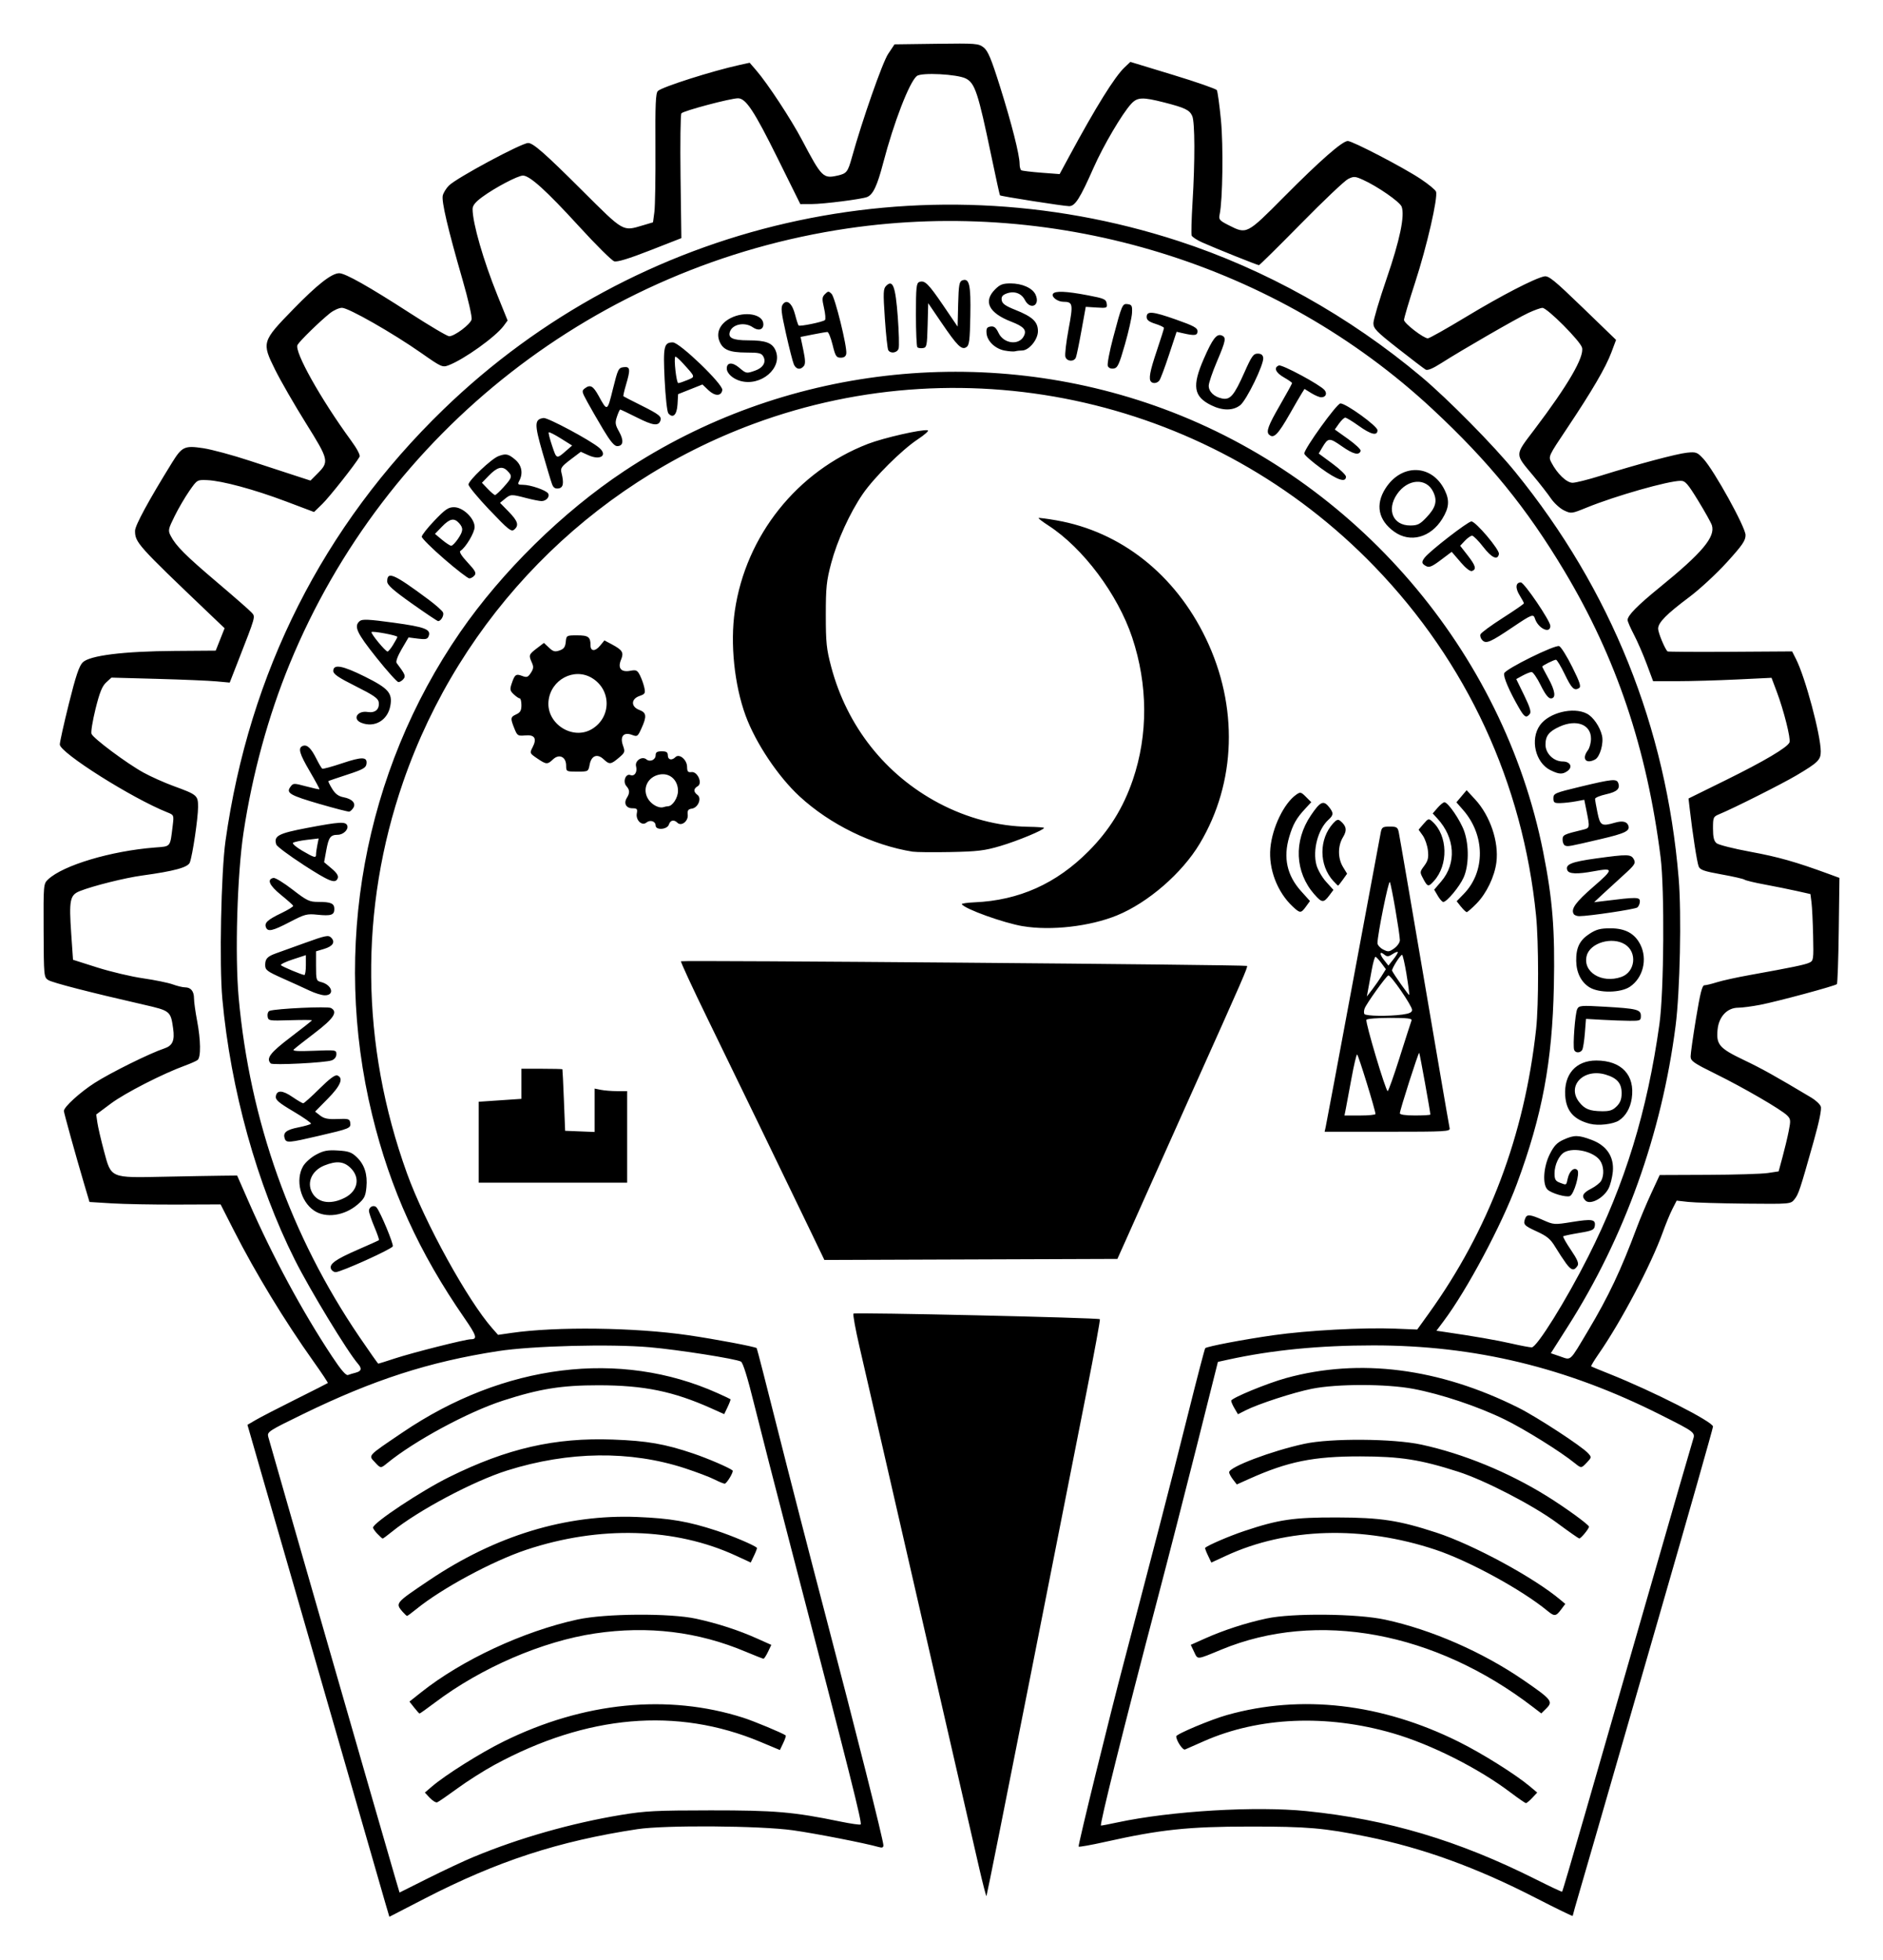 <?xml version="1.0" encoding="UTF-8" standalone="no"?>
<!-- Created with Inkscape (http://www.inkscape.org/) -->

<svg
   xmlns:dc="http://purl.org/dc/elements/1.1/"
   xmlns:cc="http://creativecommons.org/ns#"
   xmlns:rdf="http://www.w3.org/1999/02/22-rdf-syntax-ns#"
   xmlns:svg="http://www.w3.org/2000/svg"
   xmlns="http://www.w3.org/2000/svg"
   xmlns:sodipodi="http://sodipodi.sourceforge.net/DTD/sodipodi-0.dtd"
   xmlns:inkscape="http://www.inkscape.org/namespaces/inkscape"
   width="216.228"
   height="225"
   viewBox="0 0 57.21 59.531"
   version="1.1"
   id="svg828"
   inkscape:version="0.92.4 (5da689c313, 2019-01-14)"
   sodipodi:docname="LNJPIT, Chapra Logo.svg">
  <defs
     id="defs822" />
  <sodipodi:namedview
     id="base"
     pagecolor="#ffffff"
     bordercolor="#666666"
     borderopacity="1.0"
     inkscape:pageopacity="0.0"
     inkscape:pageshadow="2"
     inkscape:zoom="1.5654999"
     inkscape:cx="108.11416"
     inkscape:cy="112.50011"
     inkscape:document-units="mm"
     inkscape:current-layer="layer1"
     showgrid="false"
     inkscape:window-width="1366"
     inkscape:window-height="705"
     inkscape:window-x="-8"
     inkscape:window-y="-8"
     inkscape:window-maximized="1"
     units="px"
     fit-margin-top="5"
     fit-margin-left="5"
     fit-margin-right="5"
     fit-margin-bottom="5" />
  <g
     inkscape:label="Layer 1"
     inkscape:groupmode="layer"
     id="layer1"
     transform="translate(-7.639,-233.917)">
    <path
       style="fill:#000000;stroke-width:0.062"
       d="m 19.347,291.713 c -0.066,-0.227 -0.653,-2.261 -1.303,-4.521 -0.65,-2.26 -1.336,-4.637 -1.524,-5.282 -0.188,-0.646 -0.571,-1.973 -0.852,-2.949 l -0.511,-1.775 0.254,-0.148 c 0.14,-0.082 0.685,-0.363 1.212,-0.626 0.527,-0.263 0.966,-0.485 0.976,-0.495 0.01,-0.009 -0.186,-0.305 -0.437,-0.657 -0.878,-1.234 -1.761,-2.686 -2.417,-3.975 l -0.403,-0.792 -1.315,0.005 c -0.724,0.003 -1.62,-0.014 -1.992,-0.037 l -0.677,-0.042 -0.174,-0.587 c -0.247,-0.833 -0.604,-2.122 -0.604,-2.177 0,-0.12 0.488,-0.565 0.932,-0.85 0.486,-0.312 1.685,-0.905 2.118,-1.048 0.253,-0.084 0.322,-0.239 0.269,-0.609 -0.074,-0.526 -0.089,-0.537 -0.89,-0.72 -1.633,-0.373 -2.776,-0.667 -2.904,-0.748 -0.132,-0.084 -0.135,-0.117 -0.141,-1.504 -0.006,-1.4 -0.004,-1.42 0.135,-1.551 0.455,-0.431 1.912,-0.866 3.243,-0.97 0.498,-0.039 0.462,0.006 0.545,-0.672 0.038,-0.312 0.037,-0.316 -0.167,-0.397 -1.068,-0.425 -3.264,-1.811 -3.264,-2.06 2.32e-5,-0.072 0.124,-0.631 0.276,-1.241 0.209,-0.839 0.311,-1.144 0.42,-1.252 0.21,-0.21 1.237,-0.338 2.8,-0.348 l 1.241,-0.009 0.135,-0.34 0.135,-0.34 -0.486,-0.463 c -2.159,-2.059 -2.234,-2.142 -2.235,-2.496 -2.11e-4,-0.161 0.415,-0.925 1.123,-2.068 0.304,-0.49 0.381,-0.526 0.947,-0.441 0.259,0.039 0.893,0.21 1.409,0.38 0.516,0.17 1.144,0.375 1.395,0.456 l 0.456,0.148 0.204,-0.204 c 0.37,-0.37 0.36,-0.415 -0.341,-1.537 -0.345,-0.552 -0.766,-1.282 -0.935,-1.622 -0.414,-0.833 -0.405,-0.862 0.551,-1.843 0.733,-0.752 1.169,-1.093 1.396,-1.091 0.184,0.001 0.9,0.405 2.145,1.209 0.6,0.388 1.137,0.705 1.194,0.705 0.163,0 0.646,-0.362 0.682,-0.512 0.018,-0.075 -0.105,-0.614 -0.274,-1.198 -0.448,-1.55 -0.646,-2.392 -0.602,-2.566 0.021,-0.084 0.105,-0.22 0.187,-0.301 0.234,-0.234 2.206,-1.292 2.407,-1.292 0.152,0 0.513,0.317 1.651,1.452 1.265,1.26 1.216,1.232 1.83,1.05 l 0.312,-0.093 0.042,-0.316 c 0.023,-0.174 0.037,-1.052 0.032,-1.952 -0.008,-1.312 0.006,-1.653 0.074,-1.72 0.123,-0.122 1.648,-0.608 2.487,-0.792 l 0.302,-0.066 0.196,0.227 c 0.348,0.402 1.059,1.483 1.394,2.118 0.6,1.137 0.643,1.18 1.082,1.081 0.275,-0.062 0.31,-0.107 0.435,-0.556 0.315,-1.131 0.928,-2.88 1.1,-3.138 l 0.194,-0.291 1.272,-0.017 c 1.209,-0.016 1.28,-0.01 1.436,0.112 0.131,0.103 0.23,0.339 0.498,1.191 0.353,1.123 0.594,2.072 0.594,2.343 0,0.09 0.023,0.177 0.051,0.195 0.028,0.017 0.302,0.05 0.608,0.074 l 0.557,0.042 0.28,-0.518 c 0.821,-1.52 1.393,-2.439 1.694,-2.723 l 0.176,-0.166 1.291,0.393 c 0.71,0.216 1.31,0.425 1.335,0.464 0.024,0.04 0.08,0.446 0.125,0.903 0.076,0.786 0.053,2.443 -0.04,2.877 -0.032,0.149 -0.005,0.181 0.278,0.324 0.548,0.278 0.543,0.281 1.68,-0.864 1.095,-1.103 1.772,-1.695 1.936,-1.695 0.144,0 1.695,0.807 2.214,1.153 0.236,0.157 0.445,0.329 0.466,0.383 0.066,0.172 -0.278,1.668 -0.633,2.756 -0.188,0.577 -0.34,1.091 -0.339,1.143 0.004,0.103 0.594,0.558 0.725,0.558 0.045,0 0.566,-0.293 1.16,-0.652 1.07,-0.646 2.079,-1.168 2.375,-1.229 0.133,-0.027 0.298,0.107 1.169,0.948 l 1.014,0.98 -0.142,0.379 c -0.171,0.458 -0.588,1.171 -1.349,2.309 -0.568,0.848 -0.569,0.852 -0.475,1.034 0.177,0.342 0.464,0.617 0.645,0.617 0.093,0 0.472,-0.095 0.843,-0.211 1.137,-0.355 2.327,-0.672 2.637,-0.703 0.273,-0.027 0.309,-0.014 0.494,0.186 0.323,0.347 1.281,2.079 1.281,2.316 0,0.169 -0.094,0.306 -0.569,0.829 -0.313,0.344 -0.823,0.816 -1.134,1.049 -0.704,0.527 -0.953,0.78 -0.953,0.966 0,0.117 0.194,0.59 0.283,0.689 0.012,0.013 0.869,0.018 1.905,0.012 l 1.883,-0.012 0.119,0.235 c 0.281,0.553 0.749,2.299 0.751,2.801 0.001,0.258 -0.081,0.339 -0.739,0.729 -0.436,0.258 -1.894,0.992 -2.336,1.175 -0.191,0.079 -0.199,0.096 -0.199,0.438 0,0.263 0.028,0.38 0.108,0.447 0.059,0.05 0.525,0.167 1.035,0.261 0.837,0.154 1.381,0.308 2.369,0.671 l 0.33,0.121 -0.021,1.595 c -0.011,0.877 -0.037,1.611 -0.057,1.631 -0.055,0.055 -1.819,0.53 -2.333,0.629 -0.249,0.048 -0.548,0.087 -0.663,0.087 -0.336,0 -0.591,0.27 -0.629,0.667 -0.044,0.454 0.052,0.565 0.801,0.923 0.553,0.264 0.947,0.484 2.048,1.141 0.131,0.078 0.26,0.198 0.286,0.267 0.032,0.082 -0.044,0.451 -0.221,1.081 -0.413,1.464 -0.453,1.585 -0.578,1.74 -0.116,0.144 -0.119,0.144 -1.497,0.131 -0.759,-0.007 -1.538,-0.031 -1.731,-0.052 l -0.351,-0.039 -0.129,0.253 c -0.071,0.139 -0.202,0.455 -0.29,0.701 -0.357,0.992 -1.267,2.718 -1.955,3.707 -0.136,0.196 -0.236,0.364 -0.223,0.373 0.014,0.009 0.261,0.111 0.55,0.226 1.328,0.529 3.151,1.456 3.151,1.601 0,0.05 -0.739,2.65 -1.643,5.779 -0.904,3.129 -1.763,6.106 -1.91,6.616 -0.147,0.51 -0.366,1.266 -0.488,1.681 -0.122,0.415 -0.222,0.769 -0.222,0.785 0,0.017 -0.507,-0.23 -1.128,-0.549 -1.793,-0.921 -3.422,-1.512 -5.113,-1.856 -1.316,-0.267 -1.81,-0.31 -3.583,-0.309 -1.859,10e-4 -2.705,0.091 -4.369,0.463 -0.434,0.097 -0.802,0.163 -0.818,0.146 -0.026,-0.026 0.968,-4.068 1.388,-5.645 0.077,-0.289 0.266,-1.012 0.421,-1.606 0.155,-0.595 0.452,-1.734 0.661,-2.532 0.209,-0.798 0.597,-2.322 0.863,-3.387 0.266,-1.065 0.497,-1.95 0.514,-1.966 0.054,-0.054 1.172,-0.266 2.073,-0.394 1.038,-0.147 2.722,-0.238 3.687,-0.2 l 0.681,0.027 0.349,-0.485 c 1.825,-2.538 2.908,-5.404 3.263,-8.641 0.08,-0.727 0.079,-2.628 -0.001,-3.438 -0.4,-4.025 -2.098,-7.695 -4.906,-10.603 -4.886,-5.06 -12.305,-6.765 -18.87,-4.336 -4.994,1.848 -8.904,5.84 -10.644,10.87 -1.336,3.861 -1.296,7.985 0.116,11.893 0.539,1.491 1.84,3.853 2.593,4.706 l 0.173,0.196 0.402,-0.058 c 1.368,-0.199 3.756,-0.168 5.377,0.069 0.817,0.119 2.036,0.349 2.079,0.392 0.011,0.011 0.295,1.116 0.632,2.455 0.337,1.339 0.992,3.881 1.456,5.648 0.919,3.501 1.762,6.846 1.762,6.995 0,0.068 -0.038,0.083 -0.139,0.054 -0.412,-0.118 -1.911,-0.411 -2.61,-0.51 -0.994,-0.14 -3.888,-0.161 -4.726,-0.034 -2.398,0.364 -4.252,0.969 -6.47,2.112 l -1.065,0.549 z m 2.696,-1.41 c 1.365,-0.568 2.963,-1.022 4.47,-1.271 0.726,-0.12 1.063,-0.137 2.713,-0.138 1.966,-0.001 2.516,0.046 3.944,0.34 0.322,0.066 0.6,0.106 0.618,0.088 0.048,-0.048 -0.314,-1.485 -2.108,-8.371 -0.456,-1.75 -0.965,-3.734 -1.132,-4.408 -0.195,-0.791 -0.336,-1.244 -0.397,-1.277 -0.159,-0.085 -1.899,-0.359 -2.775,-0.436 -1.178,-0.104 -3.57,-0.043 -4.607,0.118 -2.093,0.324 -3.781,0.869 -5.919,1.91 -1.056,0.514 -1.099,0.542 -1.061,0.692 0.037,0.15 3.61,12.558 3.866,13.424 l 0.123,0.416 0.861,-0.431 c 0.474,-0.237 1.105,-0.533 1.403,-0.657 z m -1.345,-1.787 -0.151,-0.162 0.216,-0.185 c 0.417,-0.356 1.476,-1.021 2.178,-1.367 2.429,-1.199 4.988,-1.453 7.279,-0.721 0.328,0.105 1.191,0.464 1.29,0.537 0.015,0.011 -0.019,0.115 -0.075,0.232 l -0.101,0.212 -0.598,-0.25 c -2.533,-1.059 -5.269,-0.821 -8.076,0.702 -0.312,0.169 -0.815,0.488 -1.116,0.708 -0.302,0.22 -0.581,0.413 -0.621,0.428 -0.04,0.015 -0.14,-0.045 -0.224,-0.135 z m -0.478,-2.746 -0.141,-0.179 0.358,-0.284 c 1.236,-0.981 3.098,-1.848 4.744,-2.208 0.846,-0.185 2.814,-0.198 3.611,-0.024 0.653,0.143 1.283,0.347 1.845,0.599 l 0.436,0.195 -0.1,0.21 c -0.055,0.115 -0.117,0.21 -0.137,0.21 -0.02,0 -0.263,-0.096 -0.54,-0.212 -1.45,-0.611 -2.964,-0.795 -4.576,-0.556 -1.596,0.237 -3.454,1.037 -4.854,2.091 -0.252,0.19 -0.469,0.344 -0.481,0.342 -0.012,-0.002 -0.086,-0.084 -0.164,-0.183 z m -0.334,-2.888 c -0.244,-0.284 -0.255,-0.27 0.784,-0.97 2.023,-1.362 4.167,-2.014 6.333,-1.927 1.005,0.041 1.552,0.135 2.41,0.417 0.471,0.155 1.124,0.431 1.223,0.518 0.01,0.009 -0.028,0.113 -0.085,0.232 l -0.103,0.216 -0.446,-0.206 c -1.852,-0.856 -4.151,-0.921 -6.373,-0.181 -1.027,0.342 -2.565,1.171 -3.338,1.799 -0.142,0.115 -0.269,0.209 -0.284,0.209 -0.015,0 -0.068,-0.049 -0.119,-0.108 z m -0.78,-2.383 c -0.074,-0.079 -0.134,-0.165 -0.134,-0.191 0,-0.144 1.465,-1.116 2.317,-1.537 1.759,-0.87 3.213,-1.202 4.974,-1.137 1.039,0.038 1.581,0.133 2.44,0.424 0.454,0.154 1.102,0.434 1.194,0.515 0.04,0.035 -0.179,0.4 -0.24,0.4 -0.034,0 -0.176,-0.058 -0.315,-0.129 -0.139,-0.071 -0.538,-0.222 -0.888,-0.337 -1.661,-0.544 -3.535,-0.522 -5.404,0.065 -1.026,0.322 -2.708,1.215 -3.501,1.859 -0.142,0.115 -0.269,0.209 -0.283,0.209 -0.014,0 -0.086,-0.064 -0.16,-0.143 z m -0.062,-2.162 c -0.22,-0.234 -0.272,-0.176 0.823,-0.918 3.077,-2.087 6.607,-2.527 9.576,-1.194 0.204,0.091 0.379,0.174 0.389,0.184 0.01,0.01 -0.029,0.115 -0.086,0.235 l -0.104,0.218 -0.385,-0.173 c -1.158,-0.52 -2.053,-0.703 -3.429,-0.704 -1.127,-5.7e-4 -1.793,0.106 -2.904,0.465 -1.065,0.344 -2.694,1.224 -3.522,1.901 -0.194,0.159 -0.198,0.159 -0.36,-0.014 z m 36.724,10.762 c 0.357,-1.236 1.233,-4.277 1.947,-6.757 0.714,-2.481 1.326,-4.593 1.359,-4.695 0.076,-0.233 0.078,-0.231 -0.994,-0.77 -2.848,-1.432 -5.627,-2.103 -8.711,-2.103 -1.642,6e-5 -3.085,0.141 -4.418,0.433 l -0.309,0.068 -0.632,2.515 c -0.348,1.383 -0.884,3.474 -1.193,4.646 -1.031,3.919 -1.78,6.92 -1.727,6.92 0.029,0 0.256,-0.043 0.505,-0.097 1.624,-0.347 4.198,-0.5 5.744,-0.342 2.464,0.251 4.608,0.89 6.966,2.074 0.428,0.215 0.786,0.383 0.796,0.374 0.01,-0.009 0.31,-1.028 0.666,-2.264 z m -2.228,-0.742 c -0.98,-0.742 -2.421,-1.467 -3.584,-1.805 -2.006,-0.582 -4.066,-0.496 -5.734,0.239 -0.278,0.123 -0.539,0.237 -0.579,0.255 -0.068,0.029 -0.267,-0.269 -0.267,-0.4 0,-0.068 1.057,-0.512 1.545,-0.648 2.256,-0.634 4.699,-0.351 7.041,0.815 0.714,0.355 1.735,0.996 2.165,1.359 l 0.216,0.182 -0.15,0.16 c -0.082,0.088 -0.169,0.16 -0.192,0.16 -0.023,0 -0.23,-0.143 -0.461,-0.317 z m 0.679,-2.597 c -2.987,-2.293 -6.561,-2.952 -9.474,-1.747 -0.76,0.314 -0.711,0.31 -0.826,0.069 l -0.102,-0.214 0.436,-0.195 c 0.562,-0.251 1.231,-0.469 1.863,-0.605 0.78,-0.169 2.756,-0.15 3.609,0.035 1.411,0.305 2.96,0.983 4.211,1.843 0.846,0.582 0.895,0.643 0.685,0.852 l -0.154,0.152 z m 0.432,-2.927 c -0.777,-0.64 -2.385,-1.517 -3.398,-1.854 -2.222,-0.739 -4.512,-0.672 -6.365,0.184 l -0.446,0.206 -0.103,-0.216 c -0.057,-0.119 -0.095,-0.223 -0.085,-0.232 0.095,-0.083 0.745,-0.362 1.192,-0.511 1.046,-0.349 1.489,-0.414 2.811,-0.411 1.329,0.003 1.885,0.088 3.027,0.462 1.123,0.368 2.961,1.364 3.763,2.039 l 0.149,0.125 -0.122,0.163 c -0.163,0.219 -0.207,0.223 -0.423,0.045 z m 0.309,-2.658 c -0.732,-0.542 -2.202,-1.303 -3.021,-1.566 -1.15,-0.368 -1.753,-0.462 -2.972,-0.464 -1.421,-0.002 -2.199,0.156 -3.372,0.682 l -0.379,0.17 -0.116,-0.15 c -0.064,-0.083 -0.116,-0.181 -0.117,-0.219 -0.003,-0.161 1.284,-0.648 2.285,-0.865 0.8,-0.174 2.708,-0.16 3.559,0.025 1.267,0.275 2.628,0.832 3.793,1.553 0.565,0.349 1.293,0.877 1.296,0.939 0.002,0.06 -0.25,0.364 -0.296,0.358 -0.023,-0.003 -0.32,-0.211 -0.66,-0.462 z m 0.525,-1.824 c -0.418,-0.342 -1.525,-1.032 -2.132,-1.328 -0.812,-0.397 -1.932,-0.771 -2.78,-0.93 -0.818,-0.153 -2.308,-0.154 -3.073,-0.002 -0.56,0.111 -1.638,0.462 -2.026,0.66 l -0.223,0.114 -0.103,-0.175 c -0.057,-0.096 -0.103,-0.202 -0.103,-0.235 0,-0.08 1.097,-0.532 1.673,-0.69 2.229,-0.611 4.645,-0.302 7.05,0.9 0.566,0.283 1.928,1.172 2.12,1.383 0.109,0.121 0.108,0.129 -0.032,0.278 -0.173,0.184 -0.175,0.184 -0.37,0.025 z m -37.033,-2.751 c 0.168,-0.042 0.188,-0.124 0.064,-0.266 -0.318,-0.364 -1.456,-2.237 -1.918,-3.156 -1.151,-2.291 -1.952,-5.171 -2.204,-7.927 -0.095,-1.035 -0.038,-3.84 0.096,-4.797 0.72,-5.12 2.966,-9.564 6.62,-13.102 5.898,-5.71 14.47,-7.675 22.327,-5.117 2.64,0.859 5.196,2.286 7.383,4.121 0.811,0.68 2.208,2.096 2.859,2.898 2.907,3.578 4.582,7.742 4.962,12.339 0.09,1.083 0.04,3.434 -0.094,4.479 -0.42,3.27 -1.55,6.422 -3.272,9.126 l -0.518,0.814 0.286,0.098 c 0.34,0.116 0.272,0.179 0.846,-0.783 0.624,-1.045 1,-1.842 1.483,-3.138 0.095,-0.255 0.289,-0.716 0.432,-1.026 l 0.26,-0.562 1.475,-0.006 c 0.811,-0.003 1.625,-0.028 1.807,-0.055 l 0.332,-0.05 0.117,-0.432 c 0.065,-0.238 0.15,-0.593 0.189,-0.79 0.065,-0.326 0.061,-0.368 -0.048,-0.477 -0.179,-0.179 -1.33,-0.847 -2.18,-1.265 -0.662,-0.326 -0.751,-0.388 -0.752,-0.525 -8.51e-4,-0.086 0.073,-0.607 0.164,-1.159 0.126,-0.764 0.187,-1.004 0.255,-1.004 0.05,0 0.219,-0.041 0.377,-0.091 0.157,-0.05 0.606,-0.149 0.997,-0.219 1.293,-0.233 1.671,-0.311 1.809,-0.374 0.132,-0.06 0.136,-0.09 0.12,-0.816 -0.009,-0.415 -0.031,-0.87 -0.049,-1.012 l -0.033,-0.258 -0.414,-0.093 c -0.228,-0.051 -0.664,-0.139 -0.97,-0.196 -0.306,-0.056 -0.584,-0.123 -0.618,-0.148 -0.034,-0.025 -0.35,-0.097 -0.702,-0.16 -0.527,-0.094 -0.649,-0.137 -0.692,-0.242 -0.049,-0.118 -0.186,-1.002 -0.271,-1.744 l -0.037,-0.319 1.129,-0.556 c 1.175,-0.579 1.881,-0.997 1.939,-1.149 0.043,-0.111 -0.175,-0.976 -0.387,-1.538 l -0.159,-0.422 -1.059,0.051 c -0.582,0.028 -1.392,0.051 -1.799,0.051 h -0.74 l -0.196,-0.525 c -0.108,-0.289 -0.282,-0.689 -0.387,-0.889 -0.105,-0.2 -0.192,-0.4 -0.192,-0.443 0,-0.138 0.298,-0.441 0.977,-0.993 1.29,-1.048 1.696,-1.531 1.583,-1.886 -0.024,-0.075 -0.21,-0.409 -0.414,-0.742 -0.318,-0.519 -0.394,-0.607 -0.533,-0.606 -0.381,0.001 -1.977,0.455 -2.855,0.812 -0.461,0.188 -0.473,0.189 -0.69,0.086 -0.121,-0.058 -0.299,-0.22 -0.396,-0.361 -0.096,-0.141 -0.338,-0.452 -0.538,-0.691 -0.57,-0.683 -0.572,-0.603 0.037,-1.407 1.022,-1.35 1.516,-2.199 1.445,-2.483 -0.049,-0.197 -1.057,-1.209 -1.203,-1.208 -0.056,2.9e-4 -0.249,0.069 -0.43,0.154 -0.353,0.164 -2.021,1.126 -2.649,1.527 -0.257,0.164 -0.412,0.227 -0.471,0.193 -0.049,-0.028 -0.426,-0.315 -0.837,-0.638 -0.661,-0.518 -0.749,-0.609 -0.749,-0.772 6.2e-5,-0.102 0.181,-0.711 0.402,-1.354 0.403,-1.173 0.557,-1.912 0.456,-2.184 -0.054,-0.146 -0.737,-0.619 -1.179,-0.817 -0.236,-0.106 -0.276,-0.108 -0.448,-0.023 -0.104,0.051 -0.748,0.661 -1.43,1.355 -0.683,0.694 -1.258,1.262 -1.279,1.262 -0.047,0 -1.331,-0.515 -1.724,-0.691 -0.16,-0.072 -0.304,-0.166 -0.32,-0.209 -0.016,-0.043 -0.005,-0.491 0.026,-0.995 0.078,-1.268 0.074,-2.455 -0.009,-2.637 -0.083,-0.183 -0.22,-0.248 -0.853,-0.41 -0.66,-0.168 -0.813,-0.162 -1.003,0.045 -0.273,0.297 -0.84,1.26 -1.137,1.93 -0.418,0.944 -0.564,1.175 -0.747,1.175 -0.158,0 -2.071,-0.299 -2.101,-0.329 -0.009,-0.009 -0.128,-0.55 -0.264,-1.202 -0.399,-1.911 -0.494,-2.201 -0.77,-2.344 -0.26,-0.135 -1.355,-0.191 -1.493,-0.077 -0.227,0.188 -0.698,1.407 -1.02,2.637 -0.182,0.696 -0.308,0.963 -0.489,1.037 -0.162,0.066 -1.318,0.213 -1.68,0.214 l -0.35,10e-4 -0.681,-1.375 c -0.722,-1.457 -0.973,-1.838 -1.212,-1.838 -0.228,0 -1.664,0.382 -1.72,0.457 -0.028,0.037 -0.039,0.906 -0.026,1.929 l 0.025,1.861 -0.951,0.372 c -0.643,0.251 -0.996,0.359 -1.088,0.332 -0.075,-0.022 -0.56,-0.503 -1.078,-1.07 -0.982,-1.074 -1.49,-1.534 -1.696,-1.534 -0.153,0 -0.849,0.366 -1.237,0.651 -0.211,0.155 -0.293,0.258 -0.293,0.366 0,0.427 0.327,1.561 0.755,2.62 l 0.309,0.764 -0.12,0.163 c -0.248,0.335 -1.206,1.02 -1.674,1.197 -0.186,0.07 -0.219,0.055 -0.828,-0.372 -0.864,-0.605 -2.211,-1.373 -2.409,-1.373 -0.089,0 -0.255,0.074 -0.368,0.165 -0.318,0.255 -0.918,0.842 -0.984,0.961 -0.107,0.195 0.705,1.645 1.626,2.904 0.185,0.252 0.286,0.446 0.259,0.494 -0.132,0.231 -0.917,1.224 -1.133,1.434 l -0.25,0.243 -0.851,-0.321 c -0.967,-0.365 -1.942,-0.628 -2.393,-0.647 -0.307,-0.013 -0.307,-0.013 -0.544,0.327 -0.13,0.187 -0.332,0.531 -0.447,0.765 -0.198,0.401 -0.205,0.435 -0.119,0.602 0.156,0.303 0.46,0.605 1.417,1.416 0.51,0.432 0.976,0.84 1.037,0.908 0.123,0.137 0.141,0.073 -0.424,1.521 l -0.238,0.609 -0.404,-0.037 c -0.222,-0.021 -1.031,-0.055 -1.797,-0.076 l -1.393,-0.038 -0.16,0.147 c -0.122,0.112 -0.199,0.303 -0.323,0.802 -0.089,0.361 -0.145,0.702 -0.123,0.758 0.053,0.138 1.073,0.898 1.578,1.176 0.225,0.124 0.635,0.307 0.911,0.408 0.728,0.266 0.749,0.284 0.749,0.64 0,0.335 -0.168,1.469 -0.25,1.683 -0.057,0.149 -0.47,0.262 -1.449,0.396 -0.523,0.071 -1.501,0.316 -1.894,0.473 -0.301,0.121 -0.331,0.271 -0.26,1.303 l 0.054,0.783 0.741,0.235 c 0.408,0.129 1.033,0.277 1.39,0.328 0.357,0.052 0.761,0.134 0.898,0.184 0.137,0.05 0.305,0.09 0.374,0.09 0.177,0 0.273,0.118 0.273,0.337 5e-6,0.104 0.042,0.406 0.093,0.673 0.113,0.593 0.12,1.117 0.015,1.197 -0.042,0.032 -0.216,0.109 -0.386,0.171 -0.672,0.245 -1.816,0.83 -2.243,1.148 l -0.451,0.336 0.036,0.247 c 0.02,0.136 0.109,0.52 0.198,0.853 0.226,0.844 0.176,0.823 1.841,0.789 0.714,-0.015 1.502,-0.028 1.752,-0.031 l 0.455,-0.005 0.353,0.803 c 0.731,1.666 1.621,3.315 2.526,4.683 0.275,0.416 0.428,0.595 0.49,0.571 0.049,-0.019 0.156,-0.051 0.238,-0.071 z m 1.182,-0.429 c 0.543,-0.178 2.148,-0.583 2.312,-0.583 0.205,0 0.172,-0.11 -0.189,-0.632 -1.388,-2.003 -2.261,-3.922 -2.812,-6.186 -1.231,-5.054 -0.253,-10.41 2.673,-14.652 1.272,-1.843 3.118,-3.656 4.984,-4.894 4.805,-3.188 10.935,-3.898 16.371,-1.897 5.87,2.162 10.339,7.369 11.551,13.459 0.287,1.441 0.361,2.379 0.325,4.082 -0.049,2.296 -0.352,3.916 -1.121,5.993 -0.466,1.259 -1.521,3.236 -2.231,4.18 l -0.216,0.288 0.233,0.034 c 0.88,0.128 1.602,0.253 2.043,0.354 0.282,0.065 0.56,0.117 0.619,0.117 0.156,0 1.044,-1.425 1.713,-2.749 1.125,-2.226 1.8,-4.43 2.168,-7.074 0.137,-0.988 0.158,-4.084 0.034,-5.066 -0.416,-3.29 -1.342,-6.045 -2.92,-8.681 -1.15,-1.921 -2.295,-3.327 -4.011,-4.924 -4.707,-4.382 -11.343,-6.431 -17.768,-5.486 -7.599,1.118 -14.042,6.144 -16.953,13.225 -0.65,1.581 -1.133,3.348 -1.402,5.124 -0.192,1.273 -0.264,3.72 -0.147,5.012 0.339,3.74 1.584,7.237 3.664,10.295 0.306,0.45 0.566,0.819 0.578,0.819 0.012,0 0.237,-0.071 0.502,-0.158 z m -1.939,-2.72 c -0.057,-0.149 0.134,-0.287 0.814,-0.583 0.34,-0.148 0.629,-0.278 0.643,-0.288 0.014,-0.01 -0.049,-0.192 -0.139,-0.405 -0.09,-0.213 -0.164,-0.433 -0.164,-0.488 2.25e-4,-0.129 0.158,-0.193 0.235,-0.096 0.121,0.153 0.516,1.104 0.489,1.175 -0.033,0.086 -1.579,0.783 -1.735,0.783 -0.057,0 -0.12,-0.044 -0.141,-0.098 z m 37.529,-0.161 c -0.082,-0.112 -0.231,-0.338 -0.33,-0.502 -0.147,-0.244 -0.25,-0.33 -0.566,-0.475 -0.387,-0.177 -0.419,-0.213 -0.349,-0.396 0.051,-0.132 0.148,-0.123 0.539,0.05 0.326,0.144 0.344,0.146 0.879,0.06 0.617,-0.099 0.724,-0.081 0.696,0.117 -0.017,0.122 -0.077,0.149 -0.476,0.215 -0.251,0.042 -0.469,0.088 -0.484,0.103 -0.015,0.015 0.09,0.201 0.234,0.413 0.195,0.287 0.246,0.409 0.202,0.48 -0.103,0.163 -0.189,0.146 -0.344,-0.065 z m -38.044,-1.61 c -0.414,-0.281 -0.574,-0.933 -0.332,-1.348 0.065,-0.112 0.243,-0.27 0.396,-0.351 0.228,-0.122 0.345,-0.144 0.662,-0.125 0.322,0.019 0.415,0.052 0.57,0.2 0.238,0.228 0.333,0.524 0.295,0.919 -0.026,0.271 -0.064,0.344 -0.264,0.518 -0.401,0.347 -0.973,0.428 -1.327,0.187 z m 0.937,-0.391 c 0.393,-0.203 0.474,-0.602 0.181,-0.896 -0.209,-0.209 -0.431,-0.232 -0.803,-0.083 -0.407,0.163 -0.561,0.564 -0.338,0.881 0.186,0.266 0.561,0.304 0.961,0.097 z m 37.691,0.085 c -0.129,-0.129 -0.082,-0.229 0.171,-0.357 0.135,-0.069 0.274,-0.179 0.309,-0.244 0.094,-0.176 0.078,-0.451 -0.037,-0.614 -0.188,-0.269 -0.785,-0.409 -1.077,-0.253 -0.166,0.089 -0.305,0.384 -0.305,0.645 0,0.18 0.029,0.232 0.158,0.281 0.209,0.08 0.197,0.086 0.242,-0.121 0.051,-0.232 0.195,-0.361 0.293,-0.262 0.087,0.087 -0.101,0.742 -0.228,0.791 -0.118,0.045 -0.566,-0.086 -0.679,-0.199 -0.157,-0.157 -0.123,-0.686 0.068,-1.07 0.128,-0.257 0.219,-0.353 0.417,-0.443 0.323,-0.147 0.452,-0.146 0.855,0.005 0.46,0.172 0.688,0.515 0.645,0.967 -0.017,0.175 -0.075,0.404 -0.13,0.509 -0.154,0.298 -0.559,0.509 -0.702,0.366 z m -39.514,-1.872 c -0.07,-0.183 0.035,-0.274 0.4,-0.346 0.201,-0.04 0.378,-0.091 0.392,-0.114 0.014,-0.023 -0.224,-0.19 -0.53,-0.371 -0.45,-0.266 -0.552,-0.354 -0.537,-0.459 0.028,-0.197 0.202,-0.191 0.507,0.019 0.152,0.104 0.298,0.19 0.325,0.19 0.027,0 0.249,-0.199 0.493,-0.441 0.303,-0.301 0.475,-0.429 0.542,-0.404 0.199,0.076 0.103,0.311 -0.288,0.707 l -0.386,0.391 0.154,0.12 c 0.12,0.093 0.237,0.117 0.525,0.105 0.336,-0.013 0.372,-0.003 0.389,0.116 0.023,0.163 -0.01,0.176 -0.973,0.4 -0.883,0.206 -0.966,0.213 -1.015,0.086 z m 39.656,-0.456 c -0.497,-0.128 -0.726,-0.389 -0.756,-0.858 -0.042,-0.649 0.327,-1.065 0.943,-1.065 0.769,0 1.184,0.444 1.078,1.153 -0.044,0.294 -0.184,0.534 -0.389,0.668 -0.174,0.114 -0.625,0.166 -0.876,0.101 z m 0.806,-0.53 c 0.111,-0.111 0.152,-0.219 0.152,-0.402 0,-0.3 -0.137,-0.459 -0.485,-0.563 -0.669,-0.201 -1.192,0.342 -0.804,0.835 0.167,0.212 0.317,0.272 0.689,0.277 0.235,0.003 0.327,-0.027 0.448,-0.148 z M 15.866,266.213 c -0.151,-0.154 -0.023,-0.323 0.602,-0.798 0.357,-0.271 0.649,-0.502 0.649,-0.514 0,-0.012 -0.299,-0.013 -0.664,-0.002 -0.649,0.02 -0.665,0.017 -0.684,-0.119 -0.011,-0.077 0.017,-0.151 0.062,-0.166 0.212,-0.07 1.758,-0.141 1.862,-0.086 0.219,0.117 0.09,0.315 -0.495,0.761 -0.313,0.238 -0.598,0.463 -0.635,0.5 -0.047,0.047 0.129,0.058 0.615,0.038 0.665,-0.027 0.681,-0.025 0.681,0.105 0,0.081 -0.054,0.154 -0.14,0.186 -0.189,0.072 -1.795,0.153 -1.853,0.094 z M 55.466,265.8 c -0.046,-0.122 0.029,-1.116 0.094,-1.242 0.054,-0.105 0.117,-0.111 0.836,-0.069 0.982,0.057 1.097,0.086 1.097,0.28 0,0.141 -0.021,0.15 -0.34,0.148 -0.187,-10e-4 -0.562,-0.015 -0.834,-0.03 l -0.494,-0.028 -0.034,0.433 c -0.019,0.238 -0.055,0.467 -0.081,0.509 -0.061,0.099 -0.207,0.098 -0.244,-10e-4 z m -38.416,-1.797 c -0.156,-0.074 -0.524,-0.242 -0.819,-0.373 -0.485,-0.217 -0.535,-0.255 -0.535,-0.409 0,-0.19 0.067,-0.26 0.34,-0.357 0.102,-0.036 0.497,-0.178 0.878,-0.316 0.615,-0.222 0.703,-0.24 0.785,-0.158 0.136,0.136 0.055,0.264 -0.217,0.345 l -0.241,0.072 v 0.447 c 0,0.422 0.009,0.449 0.15,0.485 0.343,0.086 0.429,0.413 0.106,0.403 -0.09,-0.003 -0.291,-0.065 -0.447,-0.139 z m -0.118,-0.777 v -0.303 l -0.401,0.131 c -0.221,0.072 -0.381,0.151 -0.355,0.175 0.049,0.048 0.632,0.292 0.71,0.297 0.025,0.002 0.046,-0.133 0.046,-0.3 z m 39.004,0.677 c -0.256,-0.156 -0.403,-0.446 -0.408,-0.807 -0.006,-0.401 0.105,-0.627 0.404,-0.821 0.208,-0.135 0.329,-0.167 0.637,-0.167 0.45,0 0.738,0.157 0.908,0.495 0.223,0.444 0.082,1.012 -0.318,1.28 -0.281,0.188 -0.93,0.198 -1.224,0.019 z m 0.963,-0.318 c 0.424,-0.148 0.492,-0.749 0.112,-0.988 -0.391,-0.245 -1.059,-0.05 -1.163,0.341 -0.132,0.495 0.454,0.856 1.051,0.647 z m -41.18,-1.508 c -0.052,-0.136 0.05,-0.23 0.47,-0.431 0.206,-0.099 0.367,-0.199 0.358,-0.222 -0.009,-0.024 -0.178,-0.174 -0.375,-0.334 -0.352,-0.286 -0.433,-0.472 -0.223,-0.512 0.053,-0.01 0.313,0.149 0.579,0.355 0.436,0.337 0.511,0.373 0.778,0.373 0.388,0 0.491,0.045 0.491,0.216 0,0.183 -0.099,0.216 -0.517,0.173 -0.315,-0.033 -0.382,-0.015 -0.833,0.22 -0.53,0.276 -0.672,0.307 -0.728,0.162 z m 39.733,-0.404 c -0.093,-0.15 0.062,-0.363 0.601,-0.83 0.617,-0.534 0.618,-0.58 0.011,-0.468 -0.508,0.094 -0.761,0.084 -0.806,-0.032 -0.068,-0.176 0.124,-0.254 0.875,-0.357 0.969,-0.133 1.061,-0.13 1.147,0.029 0.062,0.117 0.029,0.168 -0.322,0.485 -0.216,0.195 -0.503,0.458 -0.639,0.585 l -0.247,0.231 0.309,-0.038 c 0.986,-0.122 1.081,-0.121 1.081,0.012 0,0.069 -0.035,0.152 -0.077,0.185 -0.071,0.055 -1.468,0.264 -1.766,0.264 -0.07,0 -0.145,-0.029 -0.167,-0.065 z m -38.597,-1.496 c -0.433,-0.28 -0.803,-0.556 -0.822,-0.614 -0.084,-0.261 0.059,-0.337 0.946,-0.505 0.982,-0.186 1.162,-0.196 1.21,-0.071 0.046,0.119 -0.119,0.28 -0.289,0.281 -0.22,0.002 -0.274,0.073 -0.346,0.462 l -0.068,0.37 0.227,0.191 c 0.158,0.132 0.215,0.223 0.188,0.294 -0.069,0.18 -0.24,0.113 -1.048,-0.408 z m 0.386,-0.315 c 0,-0.047 0.018,-0.174 0.04,-0.284 l 0.04,-0.199 -0.364,0.043 c -0.2,0.024 -0.387,0.065 -0.415,0.09 -0.028,0.026 0.097,0.133 0.278,0.239 0.372,0.217 0.422,0.23 0.422,0.11 z m 37.95,-0.266 c -0.042,-0.016 -0.077,-0.096 -0.077,-0.177 0,-0.149 0.029,-0.163 0.633,-0.309 0.193,-0.047 0.196,-0.062 0.098,-0.549 l -0.072,-0.356 -0.253,0.047 c -0.139,0.026 -0.35,0.05 -0.469,0.053 -0.19,0.005 -0.216,-0.013 -0.216,-0.148 0,-0.145 0.042,-0.163 0.834,-0.353 0.95,-0.228 1.085,-0.241 1.134,-0.112 0.068,0.176 -0.034,0.272 -0.368,0.346 -0.184,0.041 -0.334,0.103 -0.334,0.139 0,0.035 0.033,0.225 0.074,0.423 0.081,0.393 0.125,0.417 0.532,0.3 0.223,-0.064 0.356,-0.036 0.403,0.084 0.063,0.164 -0.09,0.24 -0.831,0.413 -0.991,0.232 -0.998,0.233 -1.089,0.198 z m -37.824,-1.258 c -0.924,-0.27 -1.042,-0.338 -0.905,-0.525 0.085,-0.116 0.099,-0.117 0.477,-0.016 0.214,0.057 0.397,0.097 0.405,0.088 0.009,-0.009 -0.122,-0.251 -0.29,-0.538 -0.322,-0.549 -0.369,-0.719 -0.215,-0.778 0.129,-0.049 0.251,0.066 0.413,0.391 0.076,0.152 0.156,0.287 0.178,0.301 0.022,0.014 0.295,-0.061 0.606,-0.165 0.609,-0.204 0.769,-0.199 0.737,0.023 -0.016,0.116 -0.112,0.169 -0.576,0.32 -0.306,0.1 -0.566,0.188 -0.579,0.198 -0.012,0.009 0.038,0.114 0.112,0.234 0.097,0.157 0.193,0.228 0.345,0.257 0.262,0.049 0.387,0.183 0.299,0.321 -0.034,0.055 -0.088,0.106 -0.12,0.115 -0.032,0.009 -0.431,-0.094 -0.888,-0.227 z M 54.743,257.305 c -0.457,-0.228 -0.621,-0.936 -0.317,-1.364 0.273,-0.383 1.012,-0.566 1.426,-0.352 0.192,0.099 0.396,0.395 0.46,0.668 0.055,0.233 -0.064,0.645 -0.208,0.723 -0.282,0.151 -0.417,-0.021 -0.22,-0.281 0.05,-0.066 0.092,-0.222 0.093,-0.347 0.004,-0.432 -0.44,-0.603 -0.956,-0.368 -0.322,0.147 -0.426,0.28 -0.426,0.547 0,0.269 0.249,0.511 0.524,0.511 0.227,0 0.312,0.166 0.147,0.287 -0.151,0.111 -0.263,0.106 -0.523,-0.025 z M 18.615,255.866 c -0.278,-0.112 -0.118,-0.378 0.196,-0.327 0.23,0.037 0.365,-0.084 0.334,-0.301 -0.016,-0.113 -0.162,-0.213 -0.7,-0.482 -0.525,-0.263 -0.68,-0.368 -0.68,-0.463 0,-0.217 0.276,-0.168 0.958,0.171 0.722,0.359 0.847,0.503 0.774,0.893 -0.082,0.439 -0.482,0.669 -0.882,0.509 z m 35.178,-0.446 c -0.301,-0.52 -0.489,-0.961 -0.452,-1.058 0.053,-0.137 1.543,-0.872 1.67,-0.823 0.055,0.021 0.233,0.305 0.395,0.63 0.238,0.479 0.277,0.602 0.207,0.645 -0.146,0.09 -0.223,0.015 -0.439,-0.432 -0.114,-0.236 -0.232,-0.43 -0.261,-0.43 -0.06,0 -0.417,0.178 -0.417,0.208 0,0.011 0.083,0.17 0.184,0.354 0.213,0.386 0.241,0.612 0.076,0.612 -0.074,0 -0.175,-0.131 -0.308,-0.402 -0.109,-0.221 -0.233,-0.4 -0.276,-0.399 -0.043,0.001 -0.165,0.05 -0.272,0.108 l -0.194,0.106 0.239,0.49 c 0.179,0.368 0.222,0.51 0.171,0.572 -0.107,0.129 -0.161,0.099 -0.323,-0.181 z m -34.72,-1.536 c -0.6,-0.752 -0.691,-0.951 -0.503,-1.107 0.076,-0.063 0.271,-0.054 1.029,0.05 0.957,0.131 1.143,0.203 1.063,0.41 -0.035,0.092 -0.09,0.104 -0.327,0.074 l -0.284,-0.036 -0.207,0.353 c -0.125,0.215 -0.186,0.381 -0.154,0.423 0.261,0.347 0.282,0.397 0.206,0.488 -0.042,0.051 -0.11,0.092 -0.152,0.092 -0.041,0 -0.344,-0.337 -0.672,-0.748 z m 0.51,-0.387 c 0.071,-0.114 0.129,-0.222 0.129,-0.239 0,-0.045 -0.747,-0.185 -0.785,-0.147 -0.035,0.035 0.42,0.589 0.487,0.592 0.023,0.001 0.099,-0.092 0.17,-0.206 z m 33.096,-0.134 c -0.052,-0.052 -0.079,-0.133 -0.06,-0.182 0.018,-0.048 0.323,-0.272 0.677,-0.498 0.354,-0.226 0.643,-0.425 0.643,-0.444 0,-0.019 -0.058,-0.128 -0.13,-0.243 -0.138,-0.223 -0.122,-0.392 0.037,-0.392 0.102,0 0.896,1.169 0.896,1.32 0,0.255 -0.373,0.077 -0.468,-0.223 -0.046,-0.146 -0.099,-0.126 -0.659,0.251 -0.696,0.469 -0.822,0.524 -0.936,0.41 z M 20.154,252.246 c -0.582,-0.413 -0.751,-0.565 -0.751,-0.673 0,-0.319 0.203,-0.23 1.248,0.546 0.228,0.169 0.43,0.349 0.449,0.399 0.035,0.09 -0.063,0.261 -0.15,0.261 -0.024,0 -0.382,-0.24 -0.796,-0.533 z m 0.981,-1.354 c -0.375,-0.324 -0.682,-0.629 -0.682,-0.676 0,-0.048 0.174,-0.269 0.387,-0.491 0.325,-0.34 0.42,-0.405 0.593,-0.405 0.274,0 0.626,0.339 0.626,0.602 0,0.17 -0.272,0.626 -0.432,0.725 -0.044,0.027 0.036,0.155 0.217,0.349 0.234,0.25 0.273,0.323 0.212,0.396 -0.041,0.049 -0.112,0.09 -0.157,0.09 -0.045,0 -0.389,-0.265 -0.765,-0.59 z m 0.414,-0.604 c 0.166,-0.244 0.173,-0.335 0.037,-0.485 -0.15,-0.166 -0.281,-0.139 -0.519,0.107 l -0.213,0.22 0.216,0.18 c 0.119,0.099 0.244,0.18 0.278,0.181 0.034,5.7e-4 0.124,-0.091 0.201,-0.203 z m 30.462,0.695 -0.266,-0.308 -0.33,0.248 c -0.268,0.202 -0.352,0.236 -0.448,0.185 -0.138,-0.074 -0.146,-0.123 -0.041,-0.259 0.155,-0.201 1.313,-1.097 1.418,-1.097 0.132,0 0.859,0.859 0.836,0.988 -0.036,0.202 -0.219,0.12 -0.476,-0.213 -0.145,-0.188 -0.298,-0.342 -0.339,-0.342 -0.041,0 -0.139,0.069 -0.218,0.153 l -0.144,0.153 0.226,0.29 c 0.244,0.314 0.275,0.422 0.136,0.476 -0.056,0.022 -0.188,-0.08 -0.355,-0.273 z m -2.015,-0.921 c -0.481,-0.348 -0.576,-0.819 -0.266,-1.308 0.489,-0.771 1.419,-0.745 1.804,0.05 0.152,0.313 0.132,0.533 -0.075,0.869 -0.354,0.573 -0.979,0.739 -1.462,0.389 z m 0.978,-0.428 c 0.288,-0.302 0.342,-0.502 0.211,-0.778 -0.209,-0.44 -0.78,-0.404 -1.102,0.07 -0.323,0.475 -0.122,0.949 0.402,0.949 0.221,0 0.293,-0.035 0.489,-0.241 z m -28.458,-0.225 c -0.353,-0.372 -0.643,-0.722 -0.643,-0.778 -6.82e-4,-0.121 0.694,-0.78 0.908,-0.861 0.227,-0.086 0.301,-0.071 0.508,0.103 0.202,0.17 0.25,0.416 0.126,0.647 -0.056,0.105 -0.043,0.12 0.116,0.12 0.224,0 0.7,0.164 0.761,0.262 0.06,0.097 -0.057,0.232 -0.199,0.232 -0.062,0 -0.273,-0.042 -0.469,-0.093 -0.452,-0.118 -0.472,-0.117 -0.647,0.027 l -0.146,0.119 0.263,0.269 c 0.282,0.289 0.32,0.418 0.164,0.547 -0.086,0.071 -0.181,-0.005 -0.741,-0.595 z m 0.431,-0.708 c 0.257,-0.285 0.266,-0.328 0.104,-0.489 -0.153,-0.153 -0.308,-0.111 -0.566,0.155 l -0.204,0.211 0.178,0.186 c 0.098,0.102 0.197,0.186 0.221,0.186 0.024,0 0.144,-0.111 0.266,-0.247 z m 1.467,-0.073 c -0.03,-0.079 -0.161,-0.513 -0.291,-0.965 -0.252,-0.874 -0.248,-1.011 0.03,-1.052 0.125,-0.019 1.423,0.676 1.69,0.904 0.267,0.228 0.039,0.391 -0.321,0.229 l -0.237,-0.107 -0.314,0.238 c -0.269,0.204 -0.309,0.26 -0.275,0.392 0.082,0.326 0.057,0.462 -0.089,0.483 -0.099,0.014 -0.155,-0.022 -0.193,-0.124 z m 0.47,-1.061 0.138,-0.12 -0.342,-0.214 c -0.188,-0.118 -0.354,-0.202 -0.369,-0.187 -0.015,0.015 0.031,0.2 0.103,0.411 0.14,0.415 0.126,0.412 0.47,0.11 z m 22.892,0.572 c -0.28,-0.204 -0.51,-0.406 -0.51,-0.449 0,-0.148 0.991,-1.522 1.098,-1.522 0.173,0 1.126,0.689 1.126,0.814 0,0.18 -0.197,0.134 -0.572,-0.135 -0.19,-0.136 -0.373,-0.247 -0.407,-0.247 -0.034,0 -0.12,0.081 -0.19,0.18 l -0.128,0.18 0.405,0.289 c 0.223,0.159 0.394,0.321 0.381,0.361 -0.049,0.146 -0.225,0.102 -0.572,-0.141 -0.381,-0.267 -0.417,-0.264 -0.597,0.042 l -0.105,0.179 0.414,0.305 c 0.228,0.168 0.414,0.347 0.414,0.397 0,0.193 -0.265,0.104 -0.757,-0.254 z m -21.812,-1.183 c -0.167,-0.28 -0.385,-0.657 -0.483,-0.838 -0.171,-0.315 -0.174,-0.331 -0.065,-0.413 0.158,-0.117 0.245,-0.068 0.411,0.234 0.265,0.482 0.262,0.483 0.434,-0.211 0.15,-0.604 0.169,-0.642 0.326,-0.661 0.201,-0.024 0.212,0.062 0.07,0.54 -0.053,0.179 -0.088,0.334 -0.077,0.344 0.011,0.01 0.256,0.136 0.545,0.28 0.547,0.273 0.626,0.338 0.576,0.468 -0.063,0.163 -0.227,0.14 -0.702,-0.099 -0.269,-0.135 -0.502,-0.246 -0.517,-0.246 -0.015,0 -0.059,0.097 -0.099,0.215 -0.062,0.188 -0.053,0.247 0.066,0.458 0.15,0.268 0.127,0.438 -0.06,0.438 -0.086,0 -0.209,-0.148 -0.426,-0.51 z m 20.231,0.16 c -0.093,-0.093 -0.023,-0.28 0.33,-0.891 0.204,-0.353 0.37,-0.656 0.37,-0.674 -2.24e-4,-0.018 -0.111,-0.095 -0.247,-0.173 -0.253,-0.144 -0.319,-0.299 -0.154,-0.362 0.097,-0.037 1.253,0.585 1.387,0.746 0.089,0.107 0.037,0.22 -0.101,0.22 -0.053,0 -0.189,-0.057 -0.302,-0.127 l -0.205,-0.127 -0.089,0.142 c -0.049,0.078 -0.207,0.35 -0.352,0.605 -0.366,0.644 -0.499,0.777 -0.637,0.638 z m -18.252,-0.651 c -0.036,-0.044 -0.086,-0.503 -0.111,-1.021 -0.048,-1.013 -0.022,-1.129 0.25,-1.129 0.205,0 1.527,1.271 1.502,1.445 -0.028,0.194 -0.224,0.195 -0.425,0.003 l -0.178,-0.17 -0.37,0.147 -0.37,0.147 -0.018,0.311 c -0.019,0.322 -0.14,0.438 -0.281,0.268 z m 0.581,-1.007 c 0.246,-0.103 0.253,-0.08 -0.146,-0.519 -0.109,-0.12 -0.209,-0.205 -0.223,-0.189 -0.049,0.056 0.035,0.801 0.091,0.801 0.031,0 0.156,-0.042 0.278,-0.093 z m 15.911,0.764 c -0.532,-0.263 -0.583,-0.582 -0.223,-1.406 0.264,-0.606 0.39,-0.771 0.541,-0.713 0.15,0.057 0.133,0.15 -0.143,0.799 -0.136,0.319 -0.247,0.647 -0.247,0.729 0,0.182 0.165,0.339 0.407,0.388 0.246,0.049 0.364,-0.089 0.679,-0.797 0.217,-0.489 0.272,-0.566 0.402,-0.566 0.104,0 0.155,0.039 0.168,0.126 0.027,0.191 -0.505,1.287 -0.699,1.44 -0.218,0.171 -0.538,0.172 -0.883,8.5e-4 z m -14.305,-0.737 c -0.23,-0.066 -0.41,-0.232 -0.41,-0.378 0,-0.187 0.169,-0.199 0.375,-0.026 0.218,0.184 0.22,0.184 0.483,0.092 0.244,-0.085 0.346,-0.255 0.255,-0.426 -0.057,-0.106 -0.13,-0.124 -0.512,-0.124 -0.52,-0.001 -0.717,-0.083 -0.822,-0.34 -0.111,-0.272 0.02,-0.543 0.338,-0.706 0.438,-0.223 0.995,-0.118 0.995,0.187 0,0.167 -0.151,0.211 -0.32,0.093 -0.239,-0.167 -0.607,-0.101 -0.693,0.124 -0.075,0.197 0.078,0.272 0.555,0.272 0.532,0 0.733,0.076 0.831,0.313 0.218,0.527 -0.449,1.097 -1.074,0.919 z m 12.482,0.025 c -0.081,-0.081 -0.038,-0.315 0.175,-0.947 0.119,-0.353 0.216,-0.662 0.216,-0.686 0,-0.024 -0.118,-0.081 -0.263,-0.127 -0.194,-0.061 -0.263,-0.116 -0.263,-0.207 0,-0.189 0.179,-0.173 0.896,0.08 0.531,0.187 0.649,0.251 0.649,0.352 0,0.132 -0.084,0.144 -0.441,0.062 l -0.194,-0.044 -0.232,0.701 c -0.127,0.386 -0.259,0.736 -0.293,0.779 -0.067,0.084 -0.187,0.101 -0.252,0.036 z m -10.855,-0.53 c -0.033,-0.076 -0.14,-0.494 -0.237,-0.927 -0.148,-0.66 -0.163,-0.805 -0.096,-0.896 0.123,-0.166 0.285,-0.027 0.373,0.319 0.041,0.162 0.089,0.308 0.106,0.325 0.037,0.037 0.731,-0.105 0.799,-0.164 0.026,-0.023 0.014,-0.186 -0.027,-0.363 -0.065,-0.283 -0.062,-0.335 0.029,-0.426 0.094,-0.094 0.113,-0.095 0.2,-0.008 0.105,0.105 0.476,1.611 0.447,1.814 -0.012,0.086 -0.065,0.125 -0.169,0.125 -0.134,0 -0.162,-0.043 -0.247,-0.39 -0.053,-0.214 -0.124,-0.39 -0.158,-0.39 -0.034,6e-5 -0.231,0.034 -0.438,0.075 l -0.377,0.075 0.084,0.4 c 0.063,0.3 0.066,0.422 0.014,0.485 -0.104,0.126 -0.235,0.102 -0.304,-0.054 z m 9.539,0.049 c -0.021,-0.054 0.051,-0.437 0.161,-0.85 0.27,-1.02 0.283,-1.049 0.449,-1.025 0.12,0.017 0.137,0.053 0.126,0.267 -0.007,0.136 -0.104,0.567 -0.216,0.958 -0.177,0.617 -0.222,0.713 -0.343,0.73 -0.085,0.012 -0.154,-0.019 -0.177,-0.079 z m -1.288,-0.276 c -0.021,-0.065 0.023,-0.444 0.097,-0.841 0.144,-0.773 0.133,-0.829 -0.164,-0.831 -0.171,-10e-4 -0.366,-0.15 -0.311,-0.239 0.06,-0.097 0.394,-0.084 1.056,0.042 0.499,0.095 0.558,0.12 0.577,0.249 0.02,0.138 0.006,0.143 -0.308,0.123 l -0.328,-0.021 -0.13,0.716 c -0.071,0.394 -0.147,0.762 -0.169,0.819 -0.054,0.141 -0.274,0.13 -0.32,-0.016 z M 34.627,244.553 c -0.024,-0.039 -0.071,-0.472 -0.104,-0.963 -0.054,-0.794 -0.049,-0.903 0.04,-0.993 0.202,-0.202 0.282,0.011 0.352,0.936 0.035,0.468 0.047,0.904 0.026,0.97 -0.042,0.131 -0.243,0.163 -0.314,0.049 z m 3.538,0.011 c -0.293,-0.056 -0.535,-0.289 -0.553,-0.53 -0.011,-0.146 0.014,-0.186 0.125,-0.201 0.106,-0.015 0.162,0.031 0.242,0.198 0.154,0.324 0.611,0.383 0.763,0.1 0.101,-0.188 0.01,-0.295 -0.378,-0.445 -0.684,-0.265 -0.859,-0.614 -0.492,-0.981 0.148,-0.148 0.233,-0.181 0.469,-0.181 0.355,0 0.669,0.141 0.761,0.342 0.15,0.33 -0.159,0.482 -0.326,0.159 -0.106,-0.206 -0.326,-0.281 -0.56,-0.193 -0.12,0.046 -0.158,0.098 -0.143,0.2 0.015,0.106 0.112,0.175 0.411,0.294 0.527,0.21 0.69,0.363 0.69,0.648 0,0.257 -0.272,0.587 -0.484,0.587 -0.068,0 -0.16,0.011 -0.206,0.024 -0.045,0.013 -0.189,0.003 -0.319,-0.022 z m -2.654,-0.102 c -0.024,-0.024 -0.044,-0.471 -0.044,-0.993 0,-0.822 0.014,-0.954 0.101,-0.988 0.164,-0.063 0.277,0.048 0.733,0.718 l 0.432,0.636 0.017,-0.681 c 0.015,-0.572 0.034,-0.687 0.122,-0.721 0.217,-0.083 0.266,0.129 0.248,1.071 -0.014,0.758 -0.033,0.901 -0.122,0.957 -0.144,0.091 -0.274,-0.038 -0.76,-0.752 l -0.398,-0.585 -0.018,0.673 c -0.016,0.624 -0.027,0.675 -0.144,0.691 -0.069,0.01 -0.146,-0.002 -0.17,-0.026 z m 1.883,46.205 c -0.108,-0.467 -0.531,-2.308 -0.94,-4.092 -1.944,-8.471 -2.491,-10.854 -2.7,-11.753 -0.124,-0.534 -0.207,-0.99 -0.184,-1.013 0.043,-0.043 7.44,0.124 7.486,0.17 0.014,0.014 -0.166,0.999 -0.401,2.187 -0.235,1.189 -1.012,5.12 -1.726,8.736 -0.714,3.616 -1.308,6.584 -1.319,6.595 -0.011,0.011 -0.108,-0.362 -0.216,-0.829 z m -5.132,-19.368 c -0.817,-1.696 -2.287,-4.727 -3.121,-6.436 -0.463,-0.948 -0.828,-1.738 -0.812,-1.754 0.037,-0.037 17.159,0.104 17.197,0.141 0.031,0.031 -0.107,0.348 -1.657,3.801 -0.618,1.376 -1.271,2.836 -1.452,3.244 -0.181,0.408 -0.442,0.992 -0.579,1.297 l -0.25,0.556 -4.451,0.016 -4.451,0.016 z m -10.079,-2.696 v -1.228 l 0.649,-0.044 0.649,-0.044 v -0.457 -0.457 h 0.618 c 0.34,0 0.622,0.007 0.627,0.015 0.005,0.009 0.026,0.432 0.046,0.942 l 0.037,0.927 0.448,0.018 0.448,0.018 v -0.659 -0.659 l 0.193,0.039 c 0.106,0.021 0.329,0.039 0.494,0.039 h 0.301 v 1.39 1.39 h -2.255 -2.255 z m 25.732,-0.455 c 0.018,-0.076 0.394,-2.085 0.837,-4.464 0.442,-2.379 0.82,-4.401 0.839,-4.495 0.03,-0.15 0.062,-0.17 0.272,-0.17 0.209,0 0.242,0.02 0.273,0.17 0.031,0.151 0.336,1.929 1.243,7.244 0.154,0.9 0.29,1.686 0.303,1.745 0.022,0.101 -0.099,0.108 -1.887,0.108 h -1.911 z m 1.514,-0.401 c 0,-0.11 -0.524,-1.808 -0.558,-1.808 -0.021,0 -0.098,0.327 -0.171,0.726 -0.073,0.399 -0.151,0.816 -0.173,0.927 l -0.04,0.201 h 0.471 c 0.259,0 0.471,-0.021 0.471,-0.046 z m 1.668,0.018 c 0,-0.076 -0.322,-1.859 -0.339,-1.876 -0.023,-0.024 -0.588,1.74 -0.588,1.836 0,0.043 0.17,0.067 0.463,0.067 0.255,0 0.463,-0.013 0.463,-0.028 z m -0.93,-1.748 c 0.181,-0.569 0.342,-1.07 0.358,-1.112 0.022,-0.059 -0.133,-0.077 -0.653,-0.077 -0.375,0 -0.699,0.026 -0.718,0.058 -0.041,0.066 0.586,2.166 0.646,2.166 0.022,0 0.187,-0.466 0.368,-1.035 z m 0.087,-1.29 c 0.209,-0.029 0.287,-0.067 0.287,-0.141 0,-0.125 -0.65,-1.069 -0.721,-1.047 -0.066,0.02 -0.662,0.85 -0.719,1.001 -0.024,0.062 -0.028,0.139 -0.009,0.17 0.04,0.065 0.739,0.075 1.162,0.017 z m -0.633,-1.179 0.124,-0.198 -0.139,-0.188 c -0.076,-0.103 -0.157,-0.188 -0.178,-0.188 -0.022,0 -0.073,0.18 -0.113,0.401 -0.041,0.22 -0.09,0.492 -0.111,0.602 l -0.037,0.202 0.166,-0.216 c 0.091,-0.119 0.221,-0.306 0.289,-0.415 z m 0.753,-0.036 c -0.055,-0.33 -0.116,-0.599 -0.137,-0.599 -0.054,10e-4 -0.325,0.434 -0.303,0.483 0.052,0.113 0.504,0.752 0.52,0.735 0.01,-0.011 -0.026,-0.289 -0.081,-0.619 z m -0.266,-0.678 c 1.51e-4,-0.026 -0.069,-0.002 -0.154,0.054 -0.126,0.083 -0.172,0.087 -0.249,0.024 -0.153,-0.127 -0.165,-0.031 -0.019,0.155 l 0.136,0.173 0.143,-0.179 c 0.079,-0.098 0.143,-0.2 0.143,-0.226 z m 0.062,-0.364 c 0,-0.19 -0.256,-1.677 -0.304,-1.767 -0.038,-0.07 -0.376,1.6 -0.376,1.855 0,0.057 0.076,0.143 0.169,0.192 0.153,0.08 0.186,0.077 0.34,-0.033 0.094,-0.067 0.171,-0.178 0.171,-0.247 z m -11.451,-0.425 c -0.587,-0.099 -1.77,-0.524 -1.858,-0.669 -0.013,-0.021 0.161,-0.047 0.387,-0.057 1.353,-0.059 2.485,-0.567 3.465,-1.553 0.63,-0.634 1.055,-1.32 1.344,-2.167 0.467,-1.371 0.46,-2.884 -0.02,-4.324 -0.436,-1.306 -1.49,-2.715 -2.544,-3.398 -0.176,-0.114 -0.311,-0.217 -0.299,-0.228 0.011,-0.011 0.255,0.02 0.541,0.07 1.959,0.342 3.605,1.642 4.541,3.586 0.993,2.062 0.924,4.374 -0.185,6.23 -0.537,0.899 -1.574,1.797 -2.518,2.182 -0.819,0.334 -2.003,0.47 -2.853,0.327 z m 8.194,-0.599 c -0.469,-0.44 -0.736,-1.141 -0.677,-1.777 0.058,-0.625 0.415,-1.361 0.786,-1.62 0.124,-0.087 0.146,-0.082 0.295,0.068 l 0.161,0.161 -0.187,0.202 c -0.263,0.283 -0.369,0.471 -0.482,0.851 -0.188,0.632 -0.07,1.17 0.359,1.648 l 0.271,0.301 -0.122,0.168 c -0.152,0.209 -0.179,0.208 -0.404,-0.002 z m 5.113,0.005 -0.13,-0.165 0.215,-0.221 c 0.662,-0.679 0.652,-1.787 -0.023,-2.555 l -0.2,-0.228 0.155,-0.184 0.155,-0.184 0.259,0.28 c 0.457,0.496 0.724,1.285 0.646,1.908 -0.055,0.434 -0.299,0.943 -0.6,1.251 -0.141,0.144 -0.277,0.263 -0.301,0.263 -0.024,0 -0.103,-0.074 -0.174,-0.165 z m -4.451,-0.37 c -0.595,-0.677 -0.637,-1.623 -0.108,-2.403 0.279,-0.412 0.377,-0.461 0.535,-0.272 0.16,0.193 0.16,0.259 -6e-5,0.404 -0.319,0.288 -0.488,0.925 -0.366,1.377 0.039,0.144 0.171,0.373 0.293,0.508 l 0.223,0.247 -0.122,0.163 c -0.176,0.236 -0.229,0.233 -0.454,-0.025 z m 3.748,0.04 -0.11,-0.186 0.215,-0.252 c 0.469,-0.548 0.421,-1.322 -0.118,-1.909 l -0.142,-0.154 0.147,-0.17 c 0.081,-0.093 0.175,-0.17 0.209,-0.17 0.111,0 0.49,0.557 0.603,0.885 0.149,0.433 0.14,1.044 -0.02,1.402 -0.124,0.278 -0.51,0.741 -0.618,0.741 -0.031,0 -0.106,-0.084 -0.167,-0.186 z m -3.173,-0.447 c -0.443,-0.485 -0.444,-1.276 -8.51e-4,-1.76 0.099,-0.108 0.145,-0.123 0.212,-0.067 0.188,0.156 0.209,0.285 0.08,0.496 -0.16,0.262 -0.159,0.64 8.51e-4,0.902 l 0.125,0.205 -0.129,0.181 c -0.071,0.1 -0.136,0.181 -0.145,0.181 -0.009,0 -0.073,-0.063 -0.143,-0.139 z m 2.732,-0.068 c -0.11,-0.203 -0.109,-0.21 0.03,-0.397 0.113,-0.153 0.135,-0.245 0.11,-0.467 -0.017,-0.152 -0.088,-0.356 -0.157,-0.453 l -0.126,-0.176 0.151,-0.176 c 0.145,-0.169 0.156,-0.171 0.27,-0.068 0.468,0.424 0.489,1.317 0.042,1.806 -0.166,0.182 -0.189,0.177 -0.321,-0.068 z M 35.374,259.782 c -1.227,-0.196 -2.518,-0.827 -3.445,-1.683 -0.65,-0.6 -1.329,-1.616 -1.635,-2.445 -0.344,-0.935 -0.474,-2.196 -0.329,-3.189 0.334,-2.283 1.894,-4.239 4.044,-5.068 0.48,-0.185 1.641,-0.449 1.817,-0.413 0.047,0.01 -0.091,0.135 -0.308,0.278 -0.48,0.317 -1.321,1.154 -1.666,1.656 -0.39,0.568 -0.778,1.418 -0.959,2.1 -0.144,0.542 -0.164,0.736 -0.164,1.575 0,0.84 0.02,1.033 0.164,1.575 0.479,1.803 1.645,3.28 3.269,4.139 0.862,0.456 1.802,0.704 2.718,0.718 0.263,0.004 0.479,0.019 0.479,0.034 0,0.062 -0.809,0.397 -1.328,0.55 -0.477,0.141 -0.692,0.167 -1.514,0.183 -0.527,0.01 -1.041,0.005 -1.143,-0.011 z m -7.816,-0.796 c 0,-0.13 -0.167,-0.183 -0.28,-0.089 -0.136,0.113 -0.33,-0.075 -0.291,-0.281 0.025,-0.132 0.006,-0.153 -0.134,-0.153 -0.192,0 -0.273,-0.151 -0.169,-0.316 0.094,-0.15 0.09,-0.24 -0.014,-0.358 -0.116,-0.132 -0.023,-0.39 0.121,-0.335 0.128,0.049 0.218,-0.09 0.173,-0.267 -0.042,-0.167 0.183,-0.318 0.313,-0.21 0.111,0.092 0.282,0.015 0.282,-0.127 0,-0.089 0.045,-0.117 0.185,-0.117 0.144,0 0.185,0.027 0.185,0.124 0,0.136 0.121,0.163 0.232,0.052 0.116,-0.116 0.35,0.078 0.353,0.293 0.002,0.146 0.026,0.176 0.133,0.162 0.184,-0.025 0.346,0.342 0.189,0.43 -0.129,0.072 -0.132,0.171 -0.007,0.263 0.138,0.101 0.02,0.39 -0.17,0.417 -0.114,0.016 -0.139,0.054 -0.125,0.187 0.02,0.195 -0.195,0.36 -0.314,0.241 -0.104,-0.104 -0.216,-0.08 -0.259,0.056 -0.049,0.154 -0.402,0.179 -0.402,0.029 z m 0.376,-0.585 c 0.136,0 0.304,-0.257 0.304,-0.466 0,-0.326 -0.243,-0.549 -0.544,-0.5 -0.389,0.063 -0.565,0.458 -0.346,0.772 0.111,0.158 0.321,0.263 0.446,0.222 0.045,-0.015 0.108,-0.027 0.139,-0.027 z m -3.094,-1.233 c 0,-0.266 -0.21,-0.368 -0.396,-0.193 -0.174,0.164 -0.206,0.162 -0.486,-0.028 -0.227,-0.154 -0.229,-0.16 -0.138,-0.336 0.139,-0.268 0.064,-0.388 -0.223,-0.361 -0.224,0.021 -0.242,0.01 -0.331,-0.212 -0.125,-0.312 -0.12,-0.346 0.061,-0.429 0.12,-0.055 0.154,-0.117 0.154,-0.277 0,-0.113 -0.023,-0.206 -0.05,-0.206 -0.028,0 -0.11,-0.055 -0.182,-0.123 -0.115,-0.108 -0.124,-0.149 -0.065,-0.324 0.093,-0.28 0.131,-0.307 0.318,-0.236 0.143,0.054 0.177,0.042 0.266,-0.093 0.082,-0.125 0.088,-0.185 0.031,-0.31 -0.102,-0.224 -0.093,-0.249 0.148,-0.433 l 0.218,-0.166 0.153,0.144 c 0.127,0.12 0.182,0.134 0.322,0.085 0.13,-0.045 0.173,-0.105 0.188,-0.259 0.019,-0.198 0.023,-0.2 0.349,-0.2 0.34,0 0.404,0.049 0.404,0.309 0,0.18 0.143,0.184 0.288,0.007 l 0.134,-0.162 0.222,0.118 c 0.328,0.175 0.373,0.249 0.282,0.469 -0.107,0.258 0.002,0.388 0.282,0.335 0.179,-0.034 0.214,-0.017 0.293,0.138 0.049,0.097 0.109,0.263 0.132,0.369 0.038,0.176 0.024,0.2 -0.147,0.259 -0.261,0.091 -0.263,0.326 -0.003,0.424 0.218,0.082 0.231,0.191 0.064,0.559 -0.113,0.248 -0.128,0.259 -0.287,0.198 -0.253,-0.096 -0.373,0.045 -0.275,0.322 0.069,0.195 0.062,0.215 -0.129,0.376 -0.242,0.204 -0.282,0.207 -0.46,0.041 -0.192,-0.18 -0.371,-0.111 -0.423,0.162 -0.04,0.213 -0.042,0.214 -0.377,0.214 -0.332,0 -0.337,-0.002 -0.337,-0.183 z m 0.788,-1.114 c 0.589,-0.359 0.589,-1.186 0,-1.545 -0.544,-0.332 -1.26,0.047 -1.324,0.701 -0.067,0.688 0.738,1.201 1.324,0.844 z"
       id="path831"
       inkscape:connector-curvature="0" />
  </g>
</svg>
